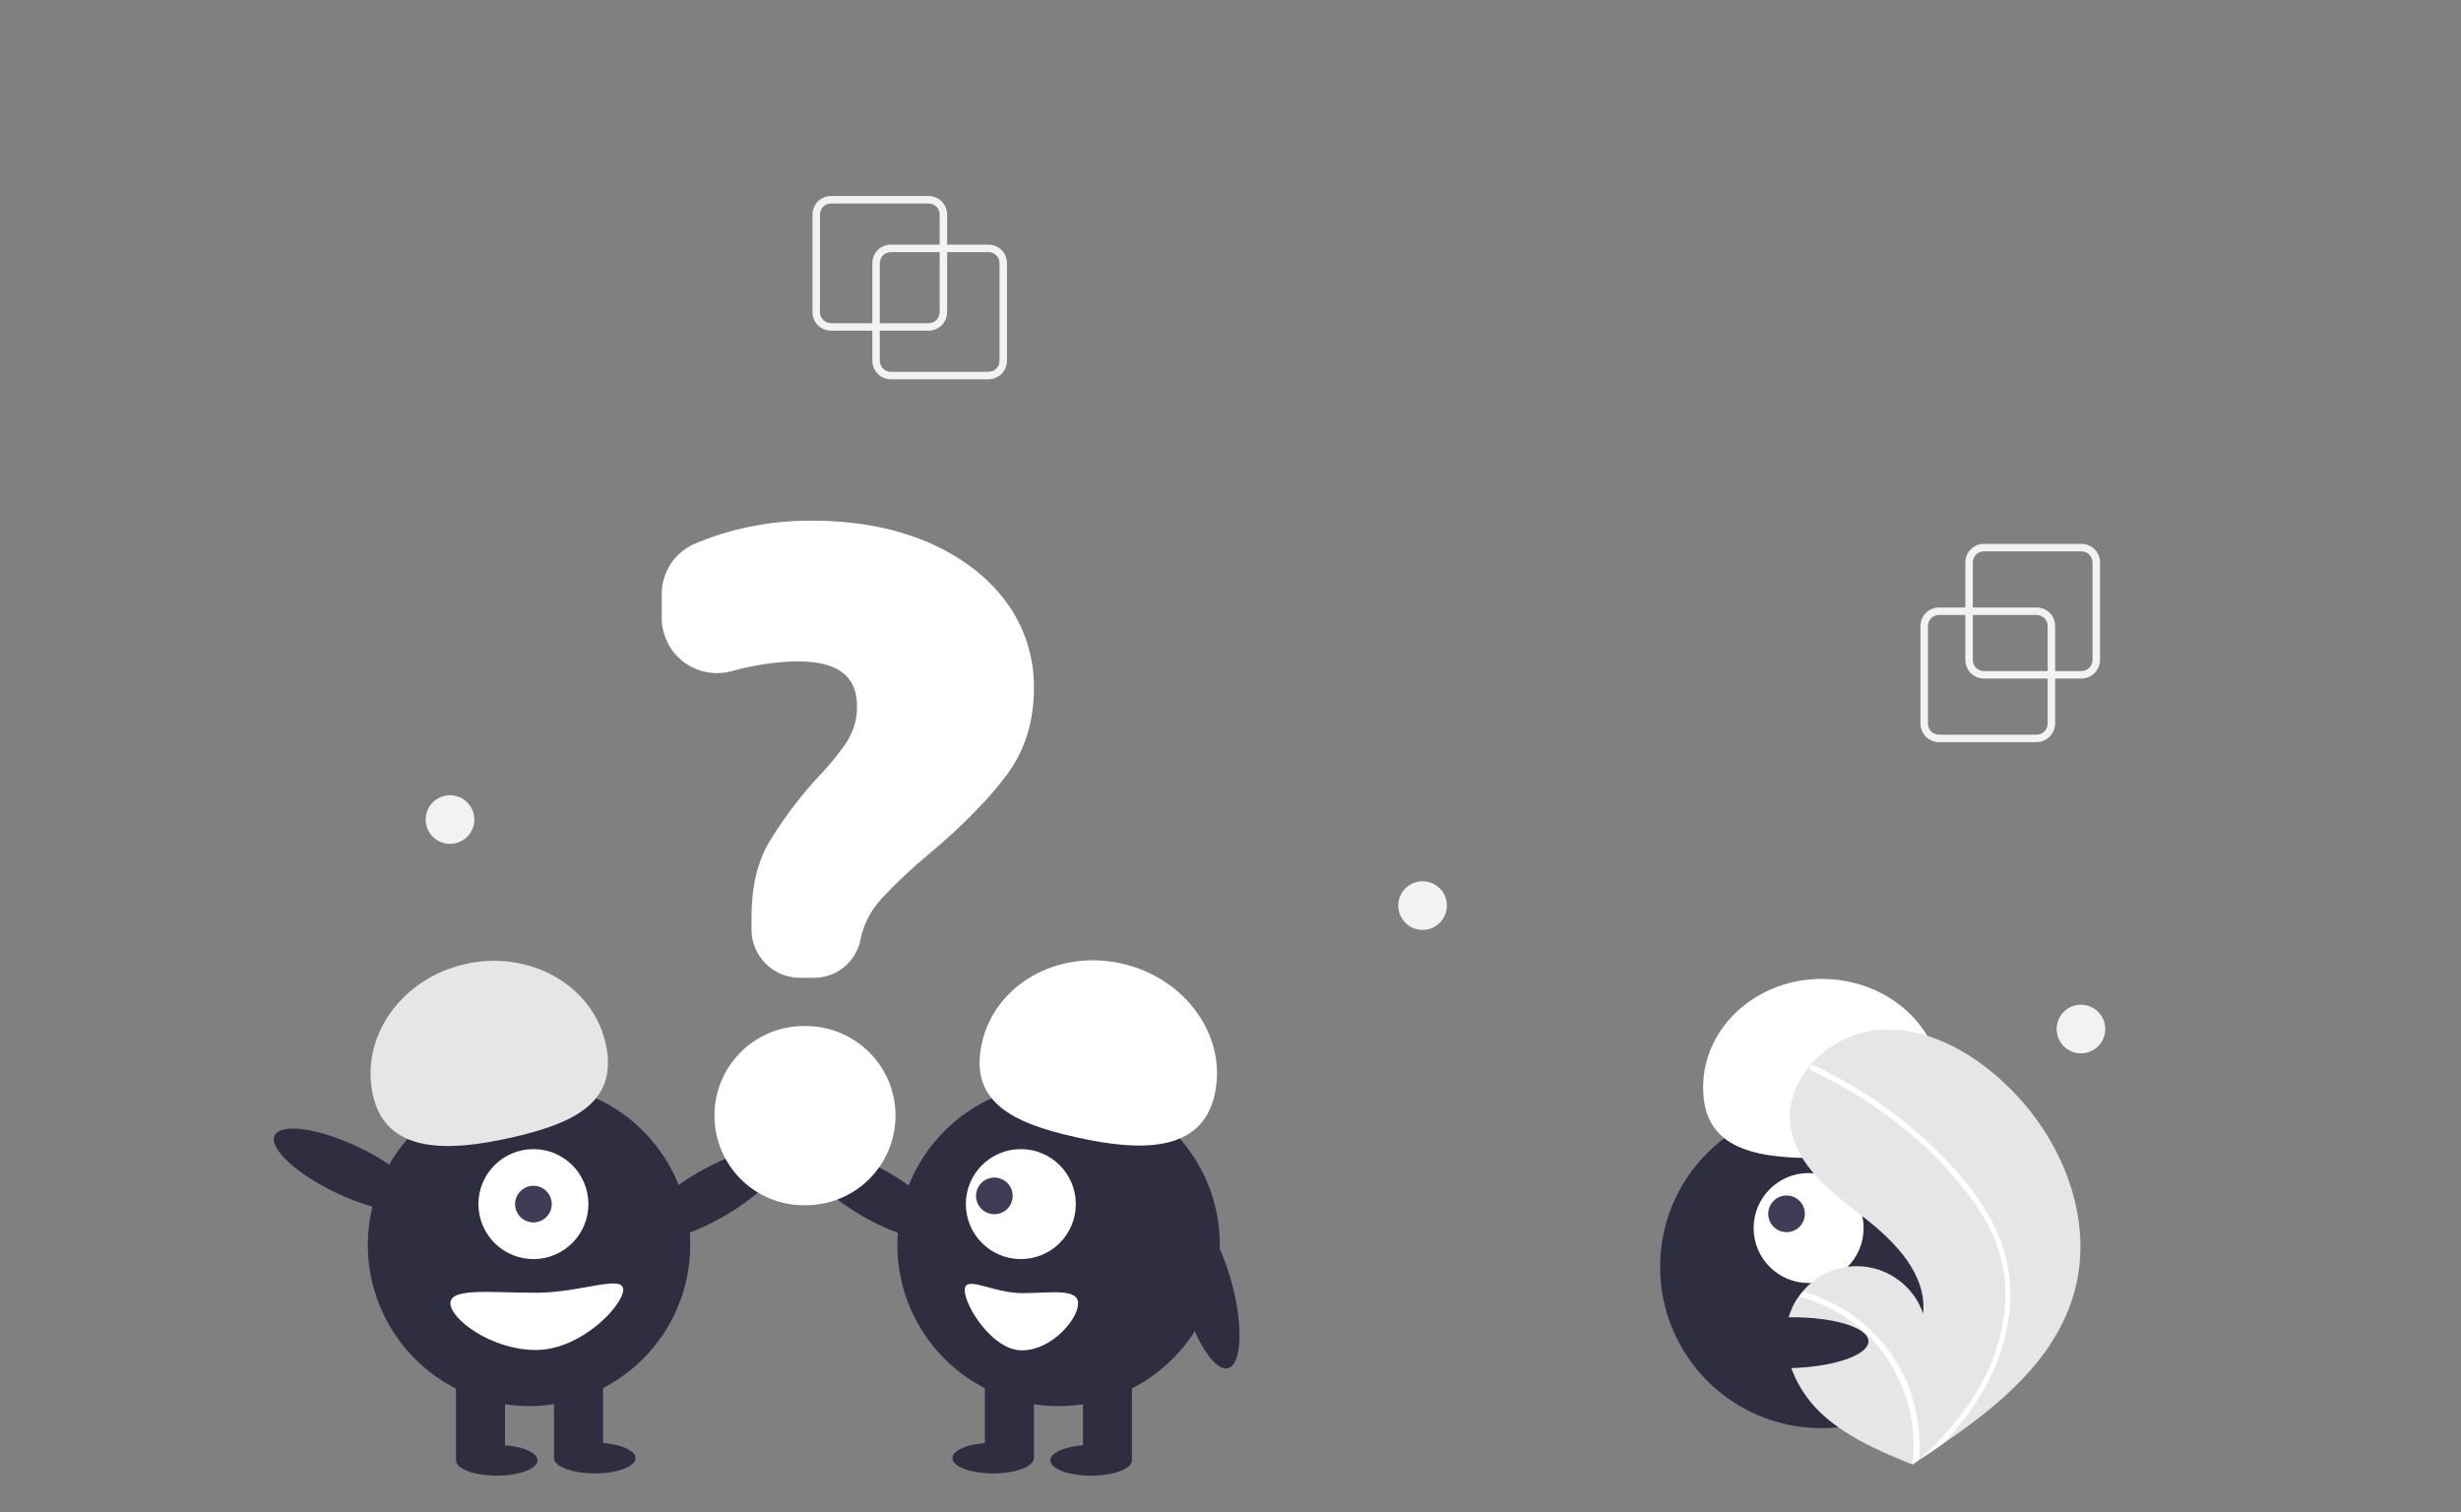 <?xml version="1.0" encoding="utf-8"?>
<!-- Generator: Adobe Illustrator 25.0.1, SVG Export Plug-In . SVG Version: 6.00 Build 0)  -->
<svg version="1.1" id="b1a9ffcb-883a-40c3-a838-c4c452e3657e"
	 xmlns="http://www.w3.org/2000/svg" xmlns:xlink="http://www.w3.org/1999/xlink" x="0px" y="0px" viewBox="0 0 657.9 404.3"
	 style="enable-background:new 0 0 657.9 404.3;" xml:space="preserve">
<rect x="0" y="0" width="657.9" height="404.3" fill="#808080" stroke="none"/>
<style type="text/css">
	.st0{fill:#2F2E41;}
	.st1{fill:#FFFFFF;}
	.st2{fill:#3F3D56;}
	.st3{fill:#E6E6E6;}
	.st4{fill:#F2F2F2;}
</style>
<circle class="st0" cx="486.9" cy="338.7" r="43.1"/>
<circle class="st1" cx="483.5" cy="328.3" r="14.7"/>
<circle class="st2" cx="477.6" cy="324.5" r="4.9"/>
<path class="st1" d="M485.2,309.6c-17.6,0-30-3.2-29.9-19.1s14.3-28.9,31.9-28.8s31.9,13,31.8,29C519,306.5,502.8,309.6,485.2,309.6
	z"/>
<path class="st3" d="M554.4,345.9c-5.1,17.5-19.8,29.8-35.2,40.2c-2.1,1.5-4.3,2.9-6.4,4.3c0,0,0,0,0,0c-0.1,0.1-0.2,0.1-0.3,0.2
	c-0.4,0.3-0.9,0.6-1.3,0.9l0.2,0.1c0,0,0.2,0.1,0,0c-0.1,0-0.2-0.1-0.2-0.1c-8.9-3.6-18-7.5-24.9-14.2c-7.1-7-11.3-18-7.4-27.2
	c0.5-1.2,1.1-2.4,1.9-3.4c0.3-0.4,0.6-0.9,1-1.3c6.6-8.1,18.5-9.2,26.5-2.6c2.7,2.2,4.7,5.1,5.8,8.4c1.1-10.5-7.5-19.3-15.9-25.8
	c-8.4-6.5-17.9-13.6-19.5-24.1c-0.9-5.8,1.1-11.5,4.8-16c0.1-0.1,0.2-0.3,0.3-0.4c4.5-5.3,10.8-8.7,17.7-9.5
	c12.8-1.3,25.3,5.5,34.6,14.4C551.1,303.9,560.2,325.9,554.4,345.9z"/>
<path class="st1" d="M530.4,322.9c2.5,3.8,4.3,8,5.6,12.4c1.1,3.9,1.5,8,1.4,12c-0.3,8.3-2.7,16.4-6.8,23.7
	c-3.1,5.5-6.9,10.6-11.3,15.1c-2.1,1.5-4.3,2.9-6.4,4.3c0,0,0,0,0,0c-0.1,0.1-0.2,0.1-0.3,0.2c-0.4,0.3-0.9,0.6-1.3,0.9
	c0,0,0.5,0.2,0.2,0.1c-0.1,0-0.2-0.1-0.2-0.1c1.6-13.3-3.3-26.6-13.2-35.7c-4.9-4.4-10.8-7.5-17.1-9.2c0.3-0.4,0.6-0.9,1-1.3
	c2.5,0.7,4.8,1.6,7.1,2.7c8.2,3.9,14.9,10.4,19.2,18.5c3.8,7.3,5.4,15.6,4.7,23.8c0.4-0.3,0.7-0.7,1.1-1c6.8-6.3,12.8-13.6,16.9-22
	c3.5-7.1,5.3-15,5.1-22.9c-0.3-8.7-3.8-16.7-8.8-23.6c-5.5-7.4-11.9-14.1-19.2-19.8c-7.3-5.9-15.4-10.8-23.9-14.8
	c-0.4-0.2-0.6-0.7-0.4-1.1c0.1-0.2,0.2-0.3,0.3-0.4c0.2-0.1,0.4-0.1,0.5,0c1.1,0.5,2.1,1,3.1,1.5c8.6,4.3,16.7,9.6,24.1,15.9
	C518.7,308.1,525.4,315,530.4,322.9z"/>
<ellipse class="st0" cx="132.8" cy="390.4" rx="10.9" ry="4.1"/>
<ellipse class="st0" cx="159" cy="389.8" rx="10.9" ry="4.1"/>
<ellipse transform="matrix(0.866 -0.499 0.499 0.866 -134.041 137.733)" class="st0" cx="190.3" cy="319.3" rx="21.5" ry="6.8"/>
<ellipse transform="matrix(0.16 -0.987 0.987 0.16 -209.69 419.218)" class="st0" cx="141.5" cy="332.8" rx="43.1" ry="43.1"/>
<rect x="121.9" y="366.6" class="st0" width="13.1" height="23.4"/>
<rect x="148.1" y="366.6" class="st0" width="13.1" height="23.4"/>
<circle class="st1" cx="142.6" cy="321.9" r="14.7"/>
<circle class="st2" cx="142.6" cy="321.9" r="4.9"/>
<path class="st3" d="M99.7,292.8c-3.5-15.6,7.6-31.3,24.8-35.1s33.9,5.7,37.4,21.2s-7.9,21.3-25.1,25.2S103.2,308.4,99.7,292.8z"/>
<ellipse transform="matrix(0.428 -0.903 0.903 0.428 -229.52 262.828)" class="st0" cx="93" cy="312.9" rx="6.8" ry="21.5"/>
<path class="st1" d="M120.4,348.4c0,4.2,10.9,12.5,22.9,12.5s23.3-11.9,23.3-16.1s-11.3,0.8-23.3,0.8S120.4,344.2,120.4,348.4z"/>
<ellipse class="st0" cx="291.7" cy="390.4" rx="10.9" ry="4.1"/>
<ellipse class="st0" cx="265.5" cy="389.8" rx="10.9" ry="4.1"/>
<ellipse transform="matrix(0.499 -0.866 0.866 0.499 -159.427 362.708)" class="st0" cx="234.2" cy="319.3" rx="6.8" ry="21.5"/>
<circle class="st0" cx="283" cy="332.8" r="43.1"/>
<rect x="289.5" y="366.6" class="st0" width="13.1" height="23.4"/>
<rect x="263.3" y="366.6" class="st0" width="13.1" height="23.4"/>
<circle class="st1" cx="272.9" cy="321.9" r="14.7"/>
<ellipse transform="matrix(0.707 -0.707 0.707 0.707 -148.338 281.527)" class="st2" cx="265.9" cy="319.9" rx="4.9" ry="4.9"/>
<path class="st1" d="M287.6,304c-17.2-3.8-28.6-9.6-25.1-25.2s20.2-25.1,37.4-21.2s28.3,19.6,24.8,35.1S304.8,307.9,287.6,304z"/>
<ellipse transform="matrix(0.967 -0.257 0.257 0.967 -77.72 94.338)" class="st0" cx="322.5" cy="344.9" rx="6.8" ry="21.5"/>
<path class="st1" d="M273.2,345.7c-7.9,0-15.3-5-15.3-0.8s7.4,16.1,15.3,16.1s15-8.3,15-12.5S281.1,345.7,273.2,345.7z"/>
<path class="st1" d="M217.6,261.4h-3.8c-7.1,0-12.9-5.8-12.9-12.9v-3.2c0-8,1.5-14.6,4.5-19.8c3.6-6,7.8-11.7,12.5-16.9
	c3.1-3.2,6-6.6,8.5-10.3c1.8-2.9,2.8-6.2,2.7-9.6c0-8-5.2-11.9-15.9-11.9c-5.9,0.1-11.8,1-17.5,2.6c-7.8,2.2-16-2.3-18.2-10.1
	c-0.4-1.3-0.6-2.7-0.6-4v-6.5c0-5.7,3.3-10.9,8.5-13.3c10-4.3,20.9-6.4,31.8-6.3c11.4,0,21.8,1.9,30.7,5.7c8.9,3.8,16,9.2,21,15.9
	c5,6.7,7.6,14.9,7.5,23.2c0,9-2.5,16.8-7.3,23.2c-4.8,6.4-11.6,13.4-20.4,20.8c-4.6,3.8-9,7.9-13.1,12.3c-2.6,2.9-4.5,6.3-5.4,10.1
	C229.2,256.9,223.9,261.4,217.6,261.4z"/>
<path class="st1" d="M215.4,322.2h-0.5c-13.2,0-23.9-10.7-23.9-24c0-13.2,10.7-23.9,23.9-23.9h0.5c13.2,0,24,10.7,24,23.9
	C239.4,311.5,228.7,322.2,215.4,322.2C215.5,322.2,215.4,322.2,215.4,322.2z"/>
<ellipse transform="matrix(1 -1.955360e-02 1.955360e-02 1 -6.927 9.414)" class="st0" cx="477.9" cy="358.9" rx="21.5" ry="6.8"/>
<path class="st4" d="M544.4,198.4h-26c-2.8,0-5-2.2-5-5v-26c0-2.8,2.2-5,5-5h26c2.8,0,5,2.2,5,5v26
	C549.4,196.2,547.1,198.4,544.4,198.4z M518.4,164.4c-1.7,0-3,1.3-3,3v26c0,1.7,1.3,3,3,3h26c1.7,0,3-1.3,3-3v-26c0-1.7-1.3-3-3-3
	H518.4z"/>
<path class="st4" d="M556.4,181.4h-26c-2.8,0-5-2.2-5-5v-26c0-2.8,2.2-5,5-5h26c2.8,0,5,2.2,5,5v26
	C561.4,179.2,559.1,181.4,556.4,181.4z M530.4,147.4c-1.7,0-3,1.3-3,3v26c0,1.7,1.3,3,3,3h26c1.7,0,3-1.3,3-3v-26c0-1.7-1.3-3-3-3
	H530.4z"/>
<path class="st4" d="M264.2,101.4h-26c-2.8,0-5-2.2-5-5v-26c0-2.8,2.2-5,5-5h26c2.8,0,5,2.2,5,5v26
	C269.2,99.2,267,101.4,264.2,101.4z M238.2,67.4c-1.7,0-3,1.3-3,3v26c0,1.7,1.3,3,3,3h26c1.7,0,3-1.3,3-3v-26c0-1.7-1.3-3-3-3H238.2
	z"/>
<path class="st4" d="M248.2,88.4h-26c-2.8,0-5-2.2-5-5v-26c0-2.8,2.2-5,5-5h26c2.8,0,5,2.2,5,5v26C253.2,86.2,251,88.4,248.2,88.4z
	 M222.2,54.4c-1.7,0-3,1.3-3,3v26c0,1.7,1.3,3,3,3h26c1.7,0,3-1.3,3-3v-26c0-1.7-1.3-3-3-3H222.2z"/>
<circle class="st4" cx="380.3" cy="242.1" r="6.5"/>
<circle class="st4" cx="120.3" cy="219.1" r="6.5"/>
<circle class="st4" cx="556.3" cy="275.1" r="6.5"/>
</svg>
